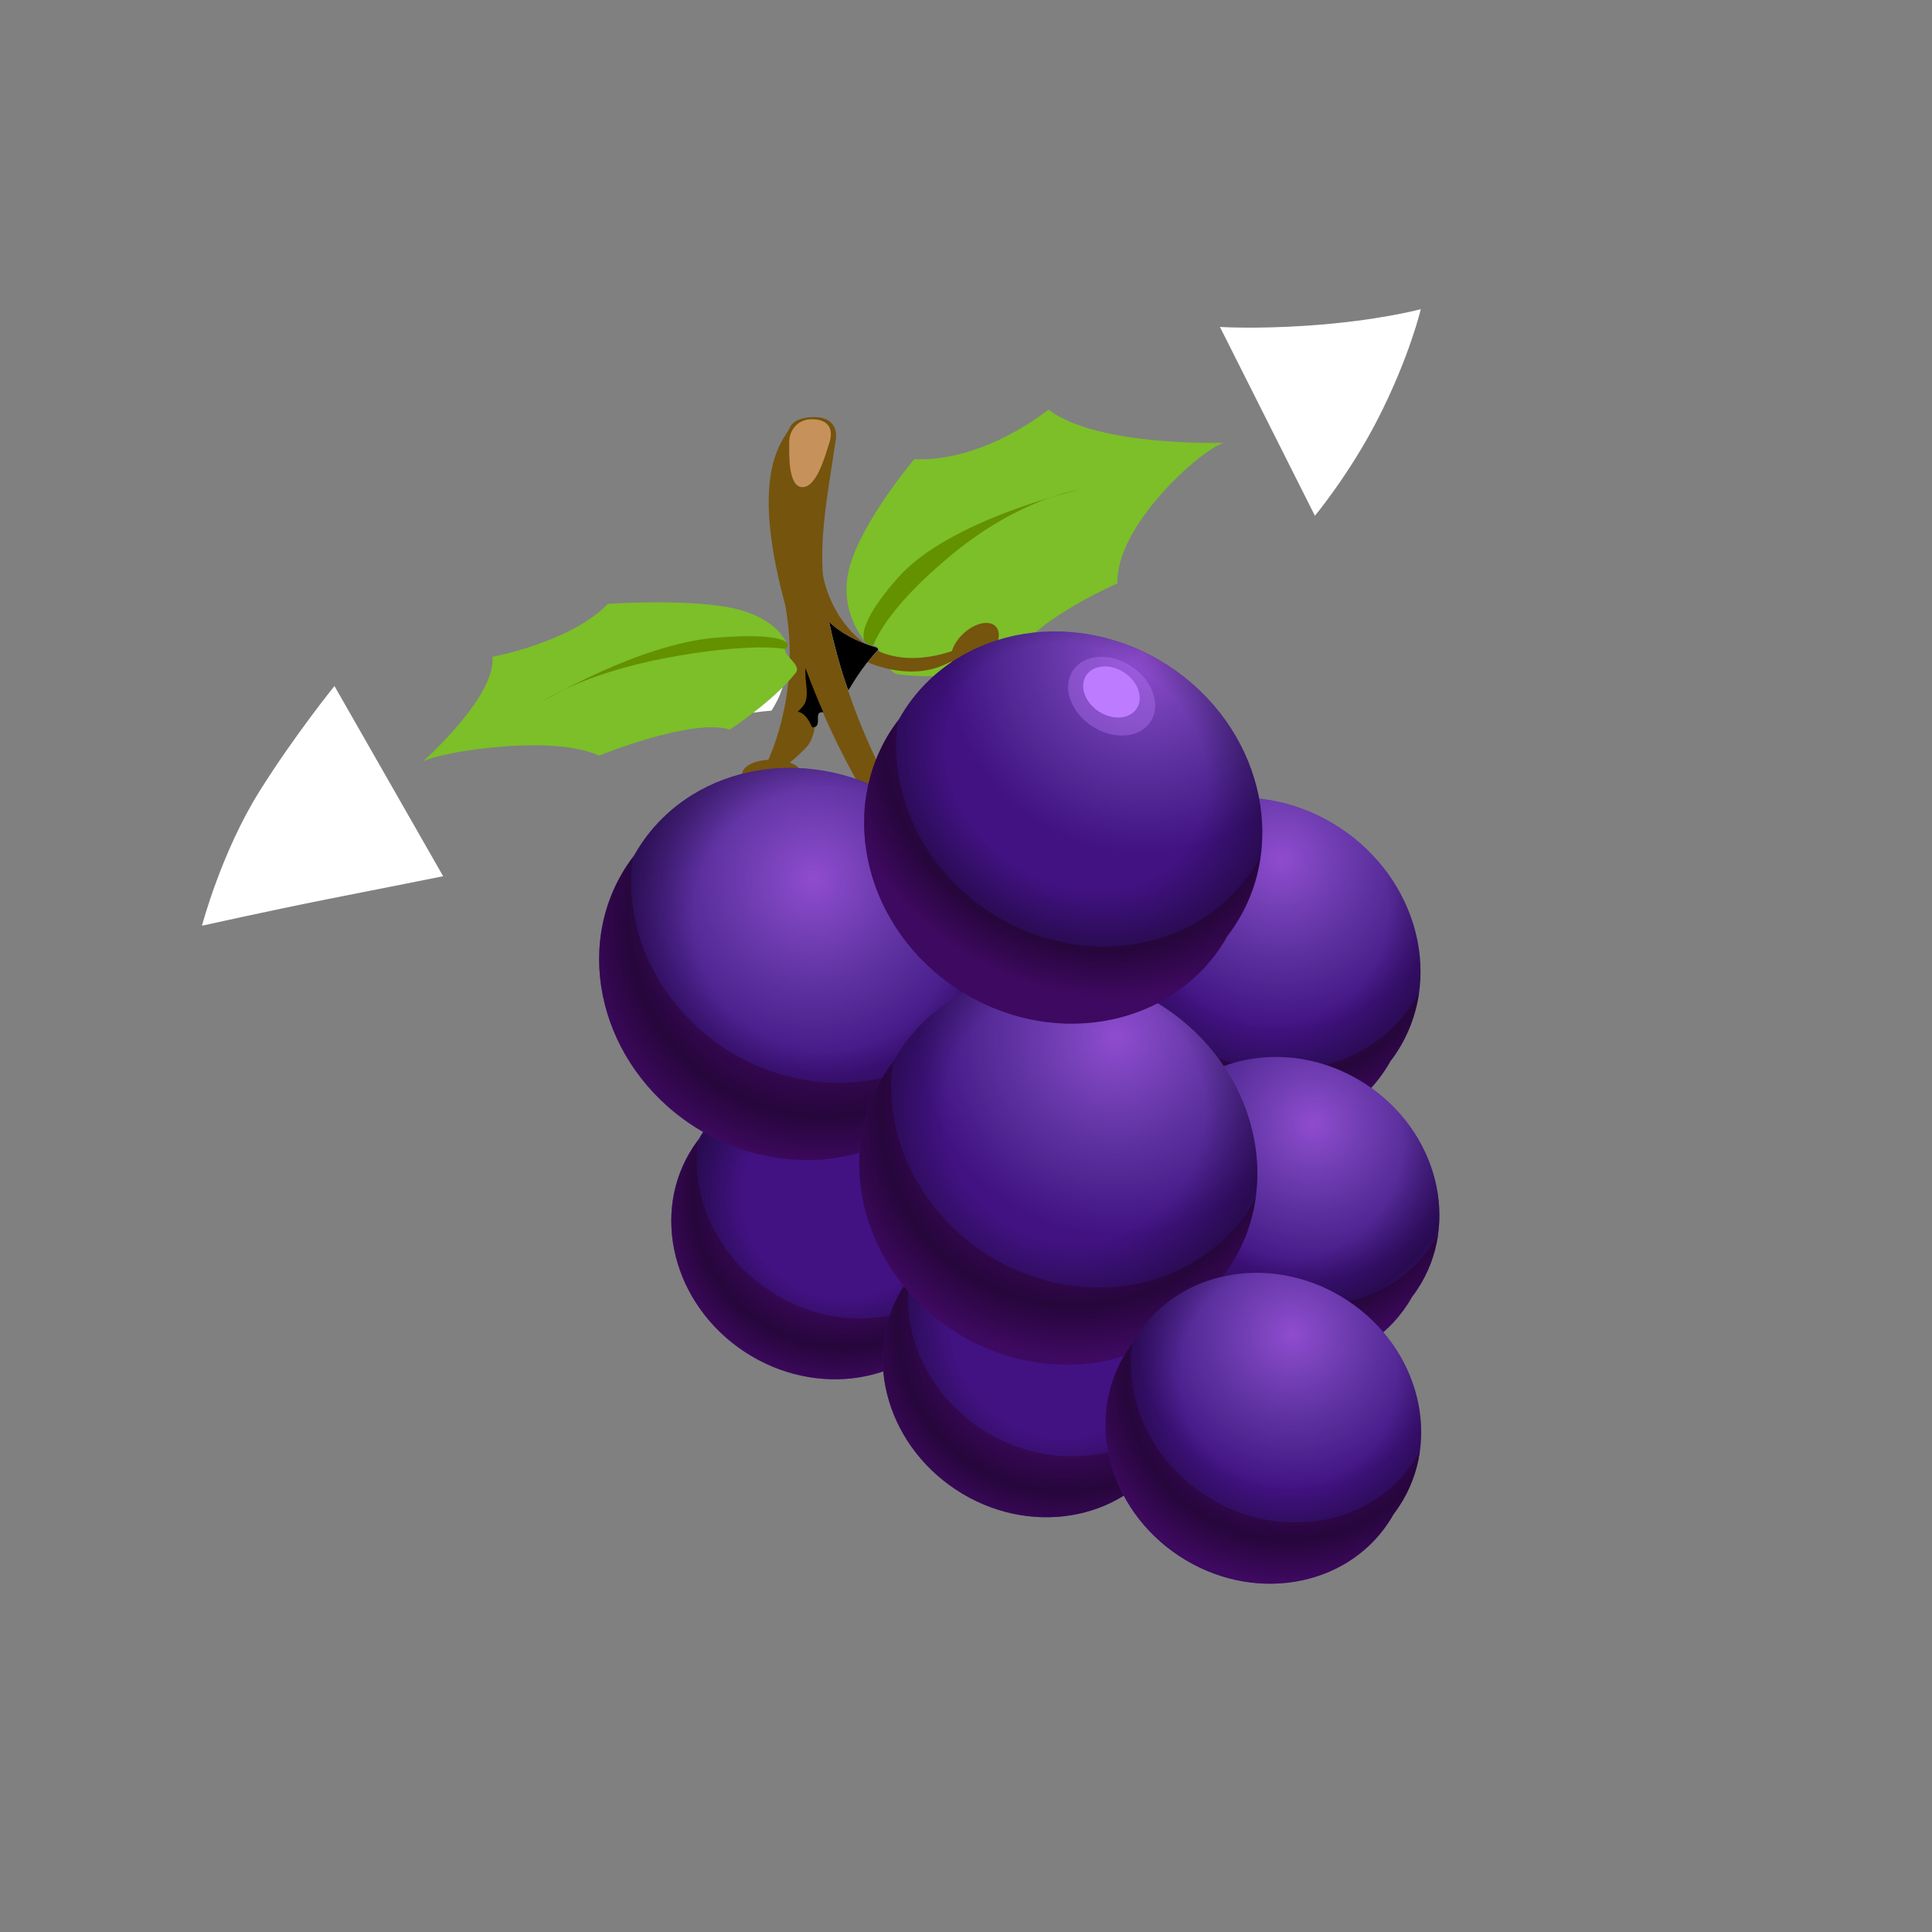 <?xml version="1.0" encoding="utf-8"?>
<!-- Generator: Adobe Illustrator 15.0.0, SVG Export Plug-In . SVG Version: 6.00 Build 0)  -->
<!DOCTYPE svg PUBLIC "-//W3C//DTD SVG 1.1//EN" "http://www.w3.org/Graphics/SVG/1.1/DTD/svg11.dtd">
<svg version="1.1" id="Layer_1" xmlns="http://www.w3.org/2000/svg" xmlns:xlink="http://www.w3.org/1999/xlink" x="0px" y="0px"
	 width="200px" height="200px" viewBox="0 0 200 200" enable-background="new 0 0 200 200" xml:space="preserve">
<rect x="0" y="0" width="200" height="200" fill="#808080" stroke="none"/>
<g id="icon">
	<g id="Layer_2">
	</g>
	<g>
		<path fill="#FFFFFF" d="M126.288,33.844c0,0,3.63,0.232,9.022-0.131c7.347-0.495,11.771-1.709,11.771-1.709
			s-1.146,4.916-4.461,11.396c-2.896,5.654-6.5,9.992-6.5,9.992L126.288,33.844z"/>
		<path fill="#FFFFFF" d="M26.874,81.892c3.662-5.838,7.75-10.875,7.75-10.875l11.25,19.688c0,0-6.084,1.225-11.812,2.344
			c-6.281,1.25-13.156,2.781-13.156,2.781S22.922,88.192,26.874,81.892z"/>
		<g>
			<g>
				<path fill="#7CBF28" d="M126.709,45.836c-2.299,0.612-11.241,8.555-11.029,14.555c0,0-10.504,4.533-11.141,8.867
					c0,0-6.355,1.187-11.47,0.562c-1.708-0.206-1.557-3.368-3.278-3.172c0,0-3.085-3.062-1.879-7.793
					c1.224-4.823,6.741-11.32,6.741-11.32c7.315,0.301,13.871-5.131,13.871-5.131C113.65,46.295,126.709,45.836,126.709,45.836z"/>
				<path fill="#649100" d="M90.454,66.703c0,0,1.137-3.61,8.187-9.381c7.05-5.771,13.02-6.614,13.02-6.614
					s-13.381,3.066-18.705,9.099C87.629,65.839,89.614,67.161,90.454,66.703z"/>
			</g>
			<g>
				<ellipse fill="#75540D" cx="79.903" cy="80.128" rx="3.076" ry="1.487"/>
				<path fill="#75540D" d="M112.52,102.55c0.082,1.21-0.961,2.781-2.328,3.505c-1.36,0.729-2.541,0.33-2.619-0.88
					c-0.077-1.21,0.968-2.78,2.33-3.504C111.268,100.945,112.441,101.339,112.52,102.55z"/>
				<path fill="#75540D" d="M103.071,64.844c0.68,0.697,0.265,2.178-0.927,3.312c-1.188,1.142-2.695,1.504-3.376,0.81
					c-0.683-0.697-0.275-2.192,0.91-3.33C100.868,64.495,102.389,64.147,103.071,64.844z"/>
				<path fill="#75540D" d="M84.831,43.213c0,0-2.459-0.314-3.079,1.069c-0.617,1.382-4.455,4.481-0.192,19.322
					c6.715,23.386,20.834,35.56,27.438,39.727c6.602,4.166-14.187-8.933-21.764-33.564c-3.359-10.925-2.018-15.288-0.717-24.245
					C86.828,43.37,84.831,43.213,84.831,43.213z"/>
				<path fill="#75540D" d="M101.352,66.162c0,0-7.458,4.52-12.607-0.181c-3.375-3.081-3.675-7.234-3.675-7.234
					s-2.006,3.994,1.214,7.538c1.902,2.092,7.218,4.32,11.219,2.636C101.502,67.239,101.352,66.162,101.352,66.162z"/>
				<path fill="#75540D" d="M79.328,79.091c0,0,3.516-6.72,2.078-15.738c-1.439-9.017,1.718,0.8,1.718,0.8s2.868,10.562,0.343,13.21
					c-2.525,2.644-3.611,2.524-3.611,2.524S78.694,79.438,79.328,79.091z"/>
				<path fill="#C7915C" d="M85.839,45.885c-0.364,1.082-1.244,4.547-2.768,4.544c-1.523-0.004-1.371-3.549-1.369-4.692
					c0.002-1.142,0.826-2.342,2.35-2.338C85.575,43.402,86.395,44.231,85.839,45.885z"/>
			</g>
			<g>
				<path fill="#7CBF28" d="M43.781,78.827c1.782-0.994,13.344-2.867,18.225-0.604c0,0,9.586-3.92,13.548-2.702
					c0,0,4.503-2.93,6.813-5.854c0.771-0.976-1.947-2.03-0.831-2.869c0,0-0.846-2.727-5.452-3.787
					c-4.697-1.082-13.16-0.499-13.16-0.499c-3.795,3.97-11.946,5.482-11.946,5.482C51.383,72.098,43.781,78.827,43.781,78.827z"/>
				<path fill="#649100" d="M81.215,67.168c0,0-3.637-0.695-12.343,0.959c-8.708,1.653-12.71,4.501-12.71,4.501
					s9.954-5.965,17.924-6.612C82.057,65.369,82.06,66.89,81.215,67.168z"/>
			</g>
		</g>
		<g>
			<g>
				<g>
					<g>
						<path fill="#421283" d="M115.033,89.513c-0.202,0.305-0.389,0.616-0.564,0.93c-0.22,0.287-0.432,0.581-0.632,0.888
							c-4.931,7.479-2.315,17.896,5.838,23.271c8.155,5.375,18.759,3.668,23.688-3.809c0.201-0.305,0.39-0.613,0.562-0.93
							c0.224-0.286,0.435-0.579,0.636-0.887c4.932-7.479,2.312-17.896-5.838-23.271C130.566,80.33,119.963,82.036,115.033,89.513z"
							/>
					</g>
					<g>
						
							<radialGradient id="SVGID_1_" cx="-190.275" cy="-989.613" r="17.736" gradientTransform="matrix(0.98 -0.201 -0.201 -0.98 120.192 -919.114)" gradientUnits="userSpaceOnUse">
							<stop  offset="0" style="stop-color:#C06FFF;stop-opacity:0.62"/>
							<stop  offset="1" style="stop-color:#908DD9;stop-opacity:0"/>
						</radialGradient>
						<path fill="url(#SVGID_1_)" d="M115.033,89.513c-0.202,0.305-0.389,0.616-0.564,0.93c-0.22,0.287-0.432,0.581-0.632,0.888
							c-4.931,7.479-2.315,17.896,5.838,23.271c8.155,5.375,18.759,3.668,23.688-3.809c0.201-0.305,0.39-0.613,0.562-0.93
							c0.224-0.286,0.435-0.579,0.636-0.887c4.932-7.479,2.312-17.896-5.838-23.271C130.566,80.33,119.963,82.036,115.033,89.513z"
							/>
					</g>
					<g opacity="0.5">
						<path fill="#3A003D" d="M146.795,102.941c-0.176,0.312-0.363,0.623-0.562,0.931c-4.932,7.478-15.537,9.185-23.688,3.81
							c-6.072-4.005-9.07-10.81-8.172-17.104c-0.184,0.245-0.361,0.497-0.534,0.758c-4.931,7.479-2.315,17.896,5.838,23.271
							c8.155,5.375,18.759,3.668,23.688-3.811c0.203-0.305,0.391-0.611,0.566-0.93c0.221-0.286,0.432-0.579,0.631-0.889
							c1.26-1.906,2.021-4.006,2.332-6.162C146.857,102.854,146.826,102.898,146.795,102.941z"/>
					</g>
					<g>
						
							<radialGradient id="SVGID_2_" cx="-192.228" cy="-994.396" r="22.757" gradientTransform="matrix(0.98 -0.201 -0.201 -0.98 120.192 -919.114)" gradientUnits="userSpaceOnUse">
							<stop  offset="0.528" style="stop-color:#000000;stop-opacity:0"/>
							<stop  offset="0.794" style="stop-color:#000000;stop-opacity:0.38"/>
							<stop  offset="1" style="stop-color:#000000;stop-opacity:0"/>
						</radialGradient>
						<path fill="url(#SVGID_2_)" d="M115.033,89.513c-0.202,0.305-0.389,0.616-0.564,0.93c-0.22,0.287-0.432,0.581-0.632,0.888
							c-4.931,7.479-2.315,17.896,5.838,23.271c8.155,5.375,18.759,3.668,23.688-3.809c0.201-0.305,0.39-0.613,0.562-0.93
							c0.224-0.286,0.435-0.579,0.636-0.887c4.932-7.479,2.312-17.896-5.838-23.271C130.566,80.33,119.963,82.036,115.033,89.513z"
							/>
					</g>
				</g>
				<g>
					<g>
						<path fill="#421283" d="M72.847,117.091c-0.183,0.276-0.354,0.56-0.517,0.843c-0.197,0.27-0.39,0.528-0.574,0.812
							c-4.484,6.807-2.105,16.29,5.315,21.186c7.423,4.889,17.075,3.336,21.562-3.472c0.184-0.276,0.354-0.562,0.517-0.849
							c0.2-0.26,0.39-0.524,0.575-0.807c4.483-6.81,2.105-16.291-5.314-21.185C86.987,108.729,77.334,110.284,72.847,117.091z"/>
					</g>
					<g opacity="0.5">
						<path fill="#3A003D" d="M101.756,129.312c-0.158,0.279-0.329,0.565-0.513,0.846c-4.487,6.81-14.142,8.359-21.562,3.468
							c-5.527-3.644-8.258-9.838-7.437-15.574c-0.166,0.226-0.332,0.453-0.489,0.693c-4.484,6.807-2.105,16.29,5.315,21.185
							c7.423,4.889,17.075,3.336,21.562-3.471c0.184-0.277,0.354-0.562,0.517-0.848c0.2-0.26,0.39-0.525,0.575-0.811
							c1.144-1.73,1.836-3.645,2.12-5.605C101.814,129.232,101.789,129.273,101.756,129.312z"/>
					</g>
					<g>
						
							<radialGradient id="SVGID_3_" cx="-241.631" cy="-1014.674" r="19.696" gradientTransform="matrix(0.98 -0.201 -0.201 -0.98 120.192 -919.114)" gradientUnits="userSpaceOnUse">
							<stop  offset="0.528" style="stop-color:#000000;stop-opacity:0"/>
							<stop  offset="0.794" style="stop-color:#000000;stop-opacity:0.38"/>
							<stop  offset="1" style="stop-color:#000000;stop-opacity:0"/>
						</radialGradient>
						<path fill="url(#SVGID_3_)" d="M72.847,117.091c-0.183,0.276-0.354,0.56-0.517,0.843c-0.197,0.27-0.39,0.528-0.574,0.812
							c-4.484,6.807-2.105,16.29,5.315,21.186c7.423,4.889,17.075,3.336,21.562-3.472c0.184-0.276,0.354-0.562,0.517-0.849
							c0.2-0.26,0.39-0.524,0.575-0.807c4.483-6.81,2.105-16.291-5.314-21.185C86.987,108.729,77.334,110.284,72.847,117.091z"/>
					</g>
				</g>
				<g>
					<g>
						<path fill="#421283" d="M94.737,131.369c-0.183,0.279-0.353,0.562-0.515,0.846c-0.199,0.262-0.394,0.529-0.574,0.807
							c-4.487,6.812-2.109,16.291,5.314,21.188c7.42,4.896,17.074,3.34,21.562-3.465c0.188-0.279,0.354-0.562,0.518-0.852
							c0.195-0.262,0.396-0.523,0.572-0.808c4.486-6.808,2.107-16.292-5.312-21.185C108.877,123.01,99.224,124.562,94.737,131.369z"
							/>
					</g>
					<g opacity="0.5">
						<path fill="#3A003D" d="M123.646,143.591c-0.158,0.286-0.328,0.568-0.517,0.847c-4.483,6.809-14.144,8.359-21.562,3.465
							c-5.528-3.644-8.254-9.834-7.438-15.566c-0.17,0.229-0.332,0.454-0.488,0.688c-4.487,6.812-2.109,16.291,5.314,21.187
							c7.42,4.896,17.074,3.34,21.562-3.465c0.187-0.279,0.354-0.562,0.516-0.851c0.197-0.263,0.396-0.524,0.574-0.809
							c1.146-1.736,1.842-3.646,2.119-5.607C123.703,143.512,123.677,143.553,123.646,143.591z"/>
					</g>
					<g>
						
							<radialGradient id="SVGID_4_" cx="-221.958" cy="-1032.327" r="21.75" gradientTransform="matrix(0.98 -0.201 -0.201 -0.98 120.192 -919.114)" gradientUnits="userSpaceOnUse">
							<stop  offset="0.528" style="stop-color:#000000;stop-opacity:0"/>
							<stop  offset="0.794" style="stop-color:#000000;stop-opacity:0.38"/>
							<stop  offset="1" style="stop-color:#000000;stop-opacity:0"/>
						</radialGradient>
						<path fill="url(#SVGID_4_)" d="M94.737,131.369c-0.183,0.279-0.353,0.562-0.515,0.846c-0.199,0.262-0.394,0.529-0.574,0.807
							c-4.487,6.812-2.109,16.291,5.314,21.188c7.42,4.896,17.074,3.34,21.562-3.465c0.188-0.279,0.354-0.562,0.518-0.852
							c0.195-0.262,0.396-0.523,0.572-0.808c4.486-6.808,2.107-16.292-5.312-21.185C108.877,123.01,99.224,124.562,94.737,131.369z"
							/>
					</g>
				</g>
				<g>
					<g>
						<path fill="#421283" d="M119.869,115.734c-0.184,0.271-0.354,0.562-0.512,0.847c-0.2,0.259-0.396,0.526-0.578,0.805
							c-4.486,6.81-2.105,16.294,5.312,21.185c7.425,4.896,17.075,3.346,21.562-3.467c0.184-0.276,0.354-0.562,0.517-0.848
							c0.2-0.259,0.396-0.525,0.574-0.806c4.483-6.808,2.104-16.293-5.312-21.185C134.012,107.376,124.357,108.927,119.869,115.734z
							"/>
					</g>
					<g>
						
							<radialGradient id="SVGID_5_" cx="-192.533" cy="-1017.083" r="16.144" gradientTransform="matrix(0.98 -0.201 -0.201 -0.98 120.192 -919.114)" gradientUnits="userSpaceOnUse">
							<stop  offset="0" style="stop-color:#C06FFF;stop-opacity:0.62"/>
							<stop  offset="1" style="stop-color:#908DD9;stop-opacity:0"/>
						</radialGradient>
						<path fill="url(#SVGID_5_)" d="M119.869,115.734c-0.184,0.271-0.354,0.562-0.512,0.847c-0.2,0.259-0.396,0.526-0.578,0.805
							c-4.486,6.81-2.105,16.294,5.312,21.185c7.425,4.896,17.075,3.346,21.562-3.467c0.184-0.276,0.354-0.562,0.517-0.848
							c0.2-0.259,0.396-0.525,0.574-0.806c4.483-6.808,2.104-16.293-5.312-21.185C134.012,107.376,124.357,108.927,119.869,115.734z
							"/>
					</g>
					<g opacity="0.5">
						<path fill="#3A003D" d="M148.783,127.957c-0.163,0.282-0.334,0.566-0.518,0.848c-4.488,6.807-14.142,8.36-21.562,3.467
							c-5.529-3.646-8.258-9.838-7.438-15.567c-0.168,0.222-0.332,0.446-0.488,0.688c-4.486,6.812-2.105,16.293,5.312,21.187
							c7.425,4.896,17.075,3.341,21.562-3.468c0.184-0.28,0.354-0.562,0.517-0.852c0.2-0.259,0.394-0.523,0.574-0.806
							c1.146-1.736,1.841-3.646,2.12-5.61C148.838,127.878,148.811,127.917,148.783,127.957z"/>
					</g>
					<g>
						
							<radialGradient id="SVGID_6_" cx="-195.292" cy="-1018.763" r="21.881" gradientTransform="matrix(0.98 -0.201 -0.201 -0.98 120.192 -919.114)" gradientUnits="userSpaceOnUse">
							<stop  offset="0.528" style="stop-color:#000000;stop-opacity:0"/>
							<stop  offset="0.794" style="stop-color:#000000;stop-opacity:0.38"/>
							<stop  offset="1" style="stop-color:#000000;stop-opacity:0"/>
						</radialGradient>
						<path fill="url(#SVGID_6_)" d="M119.869,115.734c-0.184,0.271-0.354,0.562-0.512,0.847c-0.2,0.259-0.396,0.526-0.578,0.805
							c-4.486,6.81-2.105,16.294,5.312,21.185c7.425,4.896,17.075,3.346,21.562-3.467c0.184-0.276,0.354-0.562,0.517-0.848
							c0.2-0.259,0.396-0.525,0.574-0.806c4.483-6.808,2.104-16.293-5.312-21.185C134.012,107.376,124.357,108.927,119.869,115.734z
							"/>
					</g>
				</g>
				<g>
					<g>
						<path fill="#421283" d="M66.281,87.505c-0.232,0.355-0.449,0.711-0.654,1.074c-0.252,0.333-0.497,0.672-0.729,1.022
							c-5.691,8.637-2.676,20.663,6.74,26.869c9.413,6.206,21.659,4.236,27.351-4.396c0.23-0.354,0.447-0.713,0.65-1.072
							c0.252-0.331,0.499-0.669,0.73-1.021c5.689-8.637,2.673-20.667-6.739-26.869C84.215,76.904,71.972,78.871,66.281,87.505z"/>
					</g>
					<g>
						
							<radialGradient id="SVGID_7_" cx="-238.149" cy="-981.887" r="20.477" gradientTransform="matrix(0.98 -0.201 -0.201 -0.98 120.192 -919.114)" gradientUnits="userSpaceOnUse">
							<stop  offset="0" style="stop-color:#C06FFF;stop-opacity:0.62"/>
							<stop  offset="1" style="stop-color:#908DD9;stop-opacity:0"/>
						</radialGradient>
						<path fill="url(#SVGID_7_)" d="M66.281,87.505c-0.232,0.355-0.449,0.711-0.654,1.074c-0.252,0.333-0.497,0.672-0.729,1.022
							c-5.691,8.637-2.676,20.663,6.74,26.869c9.413,6.206,21.659,4.236,27.351-4.396c0.23-0.354,0.447-0.713,0.65-1.072
							c0.252-0.331,0.499-0.669,0.73-1.021c5.689-8.637,2.673-20.667-6.739-26.869C84.215,76.904,71.972,78.871,66.281,87.505z"/>
					</g>
					<g opacity="0.5">
						<path fill="#3A003D" d="M102.95,103.009c-0.203,0.363-0.419,0.722-0.651,1.074c-5.691,8.633-17.934,10.603-27.351,4.396
							c-7.012-4.623-10.474-12.479-9.43-19.75c-0.215,0.284-0.422,0.575-0.62,0.875c-5.691,8.637-2.676,20.666,6.74,26.871
							c9.413,6.205,21.659,4.234,27.351-4.396c0.23-0.354,0.447-0.711,0.65-1.072c0.252-0.331,0.499-0.669,0.73-1.022
							c1.451-2.199,2.333-4.625,2.689-7.112C103.023,102.911,102.986,102.958,102.95,103.009z"/>
					</g>
					<g>
						
							<radialGradient id="SVGID_8_" cx="-237.769" cy="-986.141" r="25.753" gradientTransform="matrix(0.98 -0.201 -0.201 -0.98 120.192 -919.114)" gradientUnits="userSpaceOnUse">
							<stop  offset="0.528" style="stop-color:#000000;stop-opacity:0"/>
							<stop  offset="0.794" style="stop-color:#000000;stop-opacity:0.38"/>
							<stop  offset="1" style="stop-color:#000000;stop-opacity:0"/>
						</radialGradient>
						<path fill="url(#SVGID_8_)" d="M66.281,87.505c-0.232,0.355-0.449,0.711-0.654,1.074c-0.252,0.333-0.497,0.672-0.729,1.022
							c-5.691,8.637-2.676,20.663,6.74,26.869c9.413,6.206,21.659,4.236,27.351-4.396c0.23-0.354,0.447-0.713,0.65-1.072
							c0.252-0.331,0.499-0.669,0.73-1.021c5.689-8.637,2.673-20.667-6.739-26.869C84.215,76.904,71.972,78.871,66.281,87.505z"/>
					</g>
				</g>
				<g>
					<g>
						<path fill="#421283" d="M93.201,108.695c-0.234,0.351-0.448,0.712-0.654,1.072c-0.252,0.33-0.497,0.672-0.728,1.021
							c-5.692,8.633-2.673,20.661,6.741,26.868c9.413,6.205,21.659,4.234,27.35-4.397c0.229-0.354,0.447-0.713,0.65-1.071
							c0.252-0.33,0.496-0.668,0.729-1.022c5.691-8.635,2.674-20.661-6.739-26.867C111.135,98.092,98.893,100.061,93.201,108.695z"
							/>
					</g>
					<g>
						
							<radialGradient id="SVGID_9_" cx="-210.708" cy="-1004.229" r="20.477" gradientTransform="matrix(0.98 -0.201 -0.201 -0.98 120.192 -919.114)" gradientUnits="userSpaceOnUse">
							<stop  offset="0" style="stop-color:#C06FFF;stop-opacity:0.62"/>
							<stop  offset="1" style="stop-color:#908DD9;stop-opacity:0"/>
						</radialGradient>
						<path fill="url(#SVGID_9_)" d="M93.201,108.695c-0.234,0.351-0.448,0.712-0.654,1.072c-0.252,0.33-0.497,0.672-0.728,1.021
							c-5.692,8.633-2.673,20.661,6.741,26.868c9.413,6.205,21.659,4.234,27.35-4.397c0.229-0.354,0.447-0.713,0.65-1.071
							c0.252-0.33,0.496-0.668,0.729-1.022c5.691-8.635,2.674-20.661-6.739-26.867C111.135,98.092,98.893,100.061,93.201,108.695z"
							/>
					</g>
					<g opacity="0.5">
						<path fill="#3A003D" d="M129.872,124.197c-0.203,0.361-0.421,0.721-0.654,1.072c-5.69,8.636-17.934,10.604-27.349,4.396
							c-7.012-4.623-10.473-12.479-9.43-19.752c-0.214,0.285-0.424,0.571-0.62,0.875c-5.692,8.633-2.673,20.661,6.741,26.868
							c9.413,6.203,21.659,4.234,27.35-4.397c0.229-0.354,0.447-0.713,0.65-1.071c0.252-0.33,0.496-0.668,0.729-1.022
							c1.452-2.2,2.333-4.623,2.689-7.114C129.943,124.102,129.908,124.146,129.872,124.197z"/>
					</g>
					<g>
						
							<radialGradient id="SVGID_10_" cx="-216.398" cy="-1010.846" r="25.432" gradientTransform="matrix(0.98 -0.201 -0.201 -0.98 120.192 -919.114)" gradientUnits="userSpaceOnUse">
							<stop  offset="0.528" style="stop-color:#000000;stop-opacity:0"/>
							<stop  offset="0.794" style="stop-color:#000000;stop-opacity:0.38"/>
							<stop  offset="1" style="stop-color:#000000;stop-opacity:0"/>
						</radialGradient>
						<path fill="url(#SVGID_10_)" d="M93.201,108.695c-0.234,0.351-0.448,0.712-0.654,1.072c-0.252,0.33-0.497,0.672-0.728,1.021
							c-5.692,8.633-2.673,20.661,6.741,26.868c9.413,6.205,21.659,4.234,27.35-4.397c0.229-0.354,0.447-0.713,0.65-1.071
							c0.252-0.33,0.496-0.668,0.729-1.022c5.691-8.635,2.674-20.661-6.739-26.867C111.135,98.092,98.893,100.061,93.201,108.695z"
							/>
					</g>
				</g>
				<g>
					<g>
						<path fill="#421283" d="M117.816,138.114c-0.187,0.278-0.354,0.562-0.519,0.852c-0.198,0.263-0.396,0.53-0.575,0.81
							c-4.515,6.852-2.119,16.385,5.344,21.303c7.463,4.921,17.17,3.355,21.68-3.48c0.186-0.281,0.354-0.562,0.518-0.854
							c0.203-0.266,0.396-0.532,0.577-0.812c4.513-6.845,2.12-16.381-5.342-21.3S122.33,131.271,117.816,138.114z"/>
					</g>
					<g>
						
							<radialGradient id="SVGID_11_" cx="-198.989" cy="-1037.993" r="16.23" gradientTransform="matrix(0.98 -0.201 -0.201 -0.98 120.192 -919.114)" gradientUnits="userSpaceOnUse">
							<stop  offset="0" style="stop-color:#C06FFF;stop-opacity:0.62"/>
							<stop  offset="1" style="stop-color:#908DD9;stop-opacity:0"/>
						</radialGradient>
						<path fill="url(#SVGID_11_)" d="M117.816,138.114c-0.187,0.278-0.354,0.562-0.519,0.852c-0.198,0.263-0.396,0.53-0.575,0.81
							c-4.515,6.852-2.119,16.385,5.344,21.303c7.463,4.921,17.17,3.355,21.68-3.48c0.186-0.281,0.354-0.562,0.518-0.854
							c0.203-0.266,0.396-0.532,0.577-0.812c4.513-6.845,2.12-16.381-5.342-21.3S122.33,131.271,117.816,138.114z"/>
					</g>
					<g opacity="0.5">
						<path fill="#3A003D" d="M146.887,150.402c-0.16,0.289-0.33,0.572-0.516,0.853c-4.512,6.843-14.217,8.404-21.682,3.487
							c-5.562-3.663-8.301-9.893-7.479-15.659c-0.17,0.224-0.333,0.457-0.487,0.692c-4.514,6.847-2.119,16.379,5.344,21.298
							c7.463,4.921,17.17,3.358,21.681-3.482c0.187-0.282,0.354-0.565,0.519-0.852c0.202-0.263,0.396-0.532,0.576-0.813
							c1.149-1.744,1.85-3.664,2.137-5.639C146.945,150.325,146.916,150.363,146.887,150.402z"/>
					</g>
					<g>
						
							<radialGradient id="SVGID_12_" cx="-200.277" cy="-1042.178" r="21.337" gradientTransform="matrix(0.98 -0.201 -0.201 -0.98 120.192 -919.114)" gradientUnits="userSpaceOnUse">
							<stop  offset="0.528" style="stop-color:#000000;stop-opacity:0"/>
							<stop  offset="0.794" style="stop-color:#000000;stop-opacity:0.38"/>
							<stop  offset="1" style="stop-color:#000000;stop-opacity:0"/>
						</radialGradient>
						<path fill="url(#SVGID_12_)" d="M117.816,138.114c-0.187,0.278-0.354,0.562-0.519,0.852c-0.198,0.263-0.396,0.53-0.575,0.81
							c-4.515,6.852-2.119,16.385,5.344,21.303c7.463,4.921,17.17,3.355,21.68-3.48c0.186-0.281,0.354-0.562,0.518-0.854
							c0.203-0.266,0.396-0.532,0.577-0.812c4.513-6.845,2.12-16.381-5.342-21.3S122.33,131.271,117.816,138.114z"/>
					</g>
				</g>
				<g>
					<g>
						<path fill="#421283" d="M93.711,73.384c-0.232,0.355-0.45,0.713-0.653,1.073c-0.252,0.333-0.498,0.671-0.73,1.023
							c-5.692,8.635-2.673,20.664,6.74,26.87c9.417,6.205,21.659,4.236,27.351-4.396c0.233-0.353,0.45-0.712,0.651-1.075
							c0.254-0.331,0.498-0.669,0.729-1.023c5.691-8.634,2.676-20.663-6.738-26.867C111.646,62.783,99.4,64.75,93.711,73.384z"/>
					</g>
					<g opacity="0.5">
						<path fill="#3A003D" d="M130.381,88.886c-0.205,0.363-0.42,0.725-0.652,1.074c-5.688,8.636-17.936,10.604-27.35,4.399
							c-7.014-4.624-10.473-12.476-9.432-19.754c-0.215,0.285-0.42,0.575-0.62,0.875c-5.692,8.635-2.673,20.664,6.74,26.87
							c9.416,6.205,21.66,4.236,27.351-4.396c0.234-0.353,0.45-0.712,0.652-1.075c0.253-0.331,0.498-0.669,0.729-1.023
							c1.453-2.2,2.335-4.624,2.691-7.114C130.453,88.79,130.418,88.839,130.381,88.886z"/>
					</g>
					<g>
						
							<radialGradient id="SVGID_13_" cx="-199.972" cy="-966.062" r="20.476" gradientTransform="matrix(0.98 -0.201 -0.201 -0.98 120.192 -919.114)" gradientUnits="userSpaceOnUse">
							<stop  offset="0" style="stop-color:#C06FFF;stop-opacity:0.62"/>
							<stop  offset="1" style="stop-color:#908DD9;stop-opacity:0"/>
						</radialGradient>
						<path fill="url(#SVGID_13_)" d="M93.711,73.384c-0.232,0.355-0.45,0.713-0.653,1.073c-0.252,0.333-0.498,0.671-0.73,1.023
							c-5.692,8.635-2.673,20.664,6.74,26.87c9.417,6.205,21.659,4.236,27.351-4.396c0.233-0.353,0.45-0.712,0.651-1.075
							c0.254-0.331,0.498-0.669,0.729-1.023c5.691-8.634,2.676-20.663-6.738-26.867C111.646,62.783,99.4,64.75,93.711,73.384z"/>
					</g>
					<g>
						
							<radialGradient id="SVGID_14_" cx="-1559.501" cy="-757.572" r="22.658" gradientTransform="matrix(0.564 -0.826 -0.968 -0.66 257.786 -1708.85)" gradientUnits="userSpaceOnUse">
							<stop  offset="0.528" style="stop-color:#000000;stop-opacity:0"/>
							<stop  offset="0.794" style="stop-color:#000000;stop-opacity:0.38"/>
							<stop  offset="1" style="stop-color:#000000;stop-opacity:0"/>
						</radialGradient>
						<path fill="url(#SVGID_14_)" d="M93.711,73.384c-0.232,0.355-0.45,0.713-0.653,1.073c-0.252,0.333-0.498,0.671-0.73,1.023
							c-5.692,8.635-2.673,20.664,6.74,26.87c9.417,6.205,21.659,4.236,27.351-4.396c0.233-0.353,0.45-0.712,0.651-1.075
							c0.254-0.331,0.498-0.669,0.729-1.023c5.691-8.634,2.676-20.663-6.738-26.867C111.646,62.783,99.4,64.75,93.711,73.384z"/>
					</g>
					<g>
						
							<ellipse transform="matrix(-0.835 -0.551 0.551 -0.835 171.42 195.71)" opacity="0.35" fill="#BD7CFF" enable-background="new    " cx="115.077" cy="72.133" rx="4.813" ry="3.705"/>
						
							<ellipse transform="matrix(-0.835 -0.55 0.55 -0.835 171.755 194.714)" fill="#BD7CFF" cx="115.069" cy="71.607" rx="3.124" ry="2.405"/>
					</g>
				</g>
			</g>
			<g>
				<path fill="#FFFFFF" d="M85.832,64.354c0.329,1.63,0.784,3.41,1.4,5.414c0.179,0.582,0.383,1.141,0.576,1.71
					c0.076-0.105,0.149-0.218,0.226-0.322c0.208-0.354,0.43-0.712,0.667-1.074c0.67-1.018,1.423-1.964,2.234-2.853
					c-0.05-0.068-0.097-0.141-0.152-0.199C88.695,66.46,86.849,65.402,85.832,64.354z"/>
				<path fill="#FFFFFF" d="M79.861,73.566c0.408-0.623,0.821-1.405,1.15-2.406c-0.977,0.968-2.074,1.878-3.027,2.614
					C78.604,73.684,79.229,73.612,79.861,73.566z"/>
			</g>
			<g>
				<path d="M85.832,64.354c0.329,1.63,0.784,3.41,1.4,5.414c0.179,0.582,0.383,1.141,0.576,1.71
					c0.076-0.105,0.149-0.218,0.226-0.322c0.208-0.354,0.43-0.712,0.667-1.074c0.67-1.018,1.423-1.964,2.234-2.853
					c-0.05-0.068-0.097-0.141-0.152-0.199C88.695,66.46,86.849,65.402,85.832,64.354z"/>
				<path d="M83.391,69.176c-0.148,1.445,0.569,3.062-0.353,4.029c-0.165,0.172-0.298,0.31-0.447,0.464
					c1.04,0.239,1.414,1.627,1.513,1.627c1.164,0-0.023-1.708,1.124-1.559C84.589,72.268,83.969,70.762,83.391,69.176z"/>
			</g>
		</g>
	</g>
</g>
</svg>

